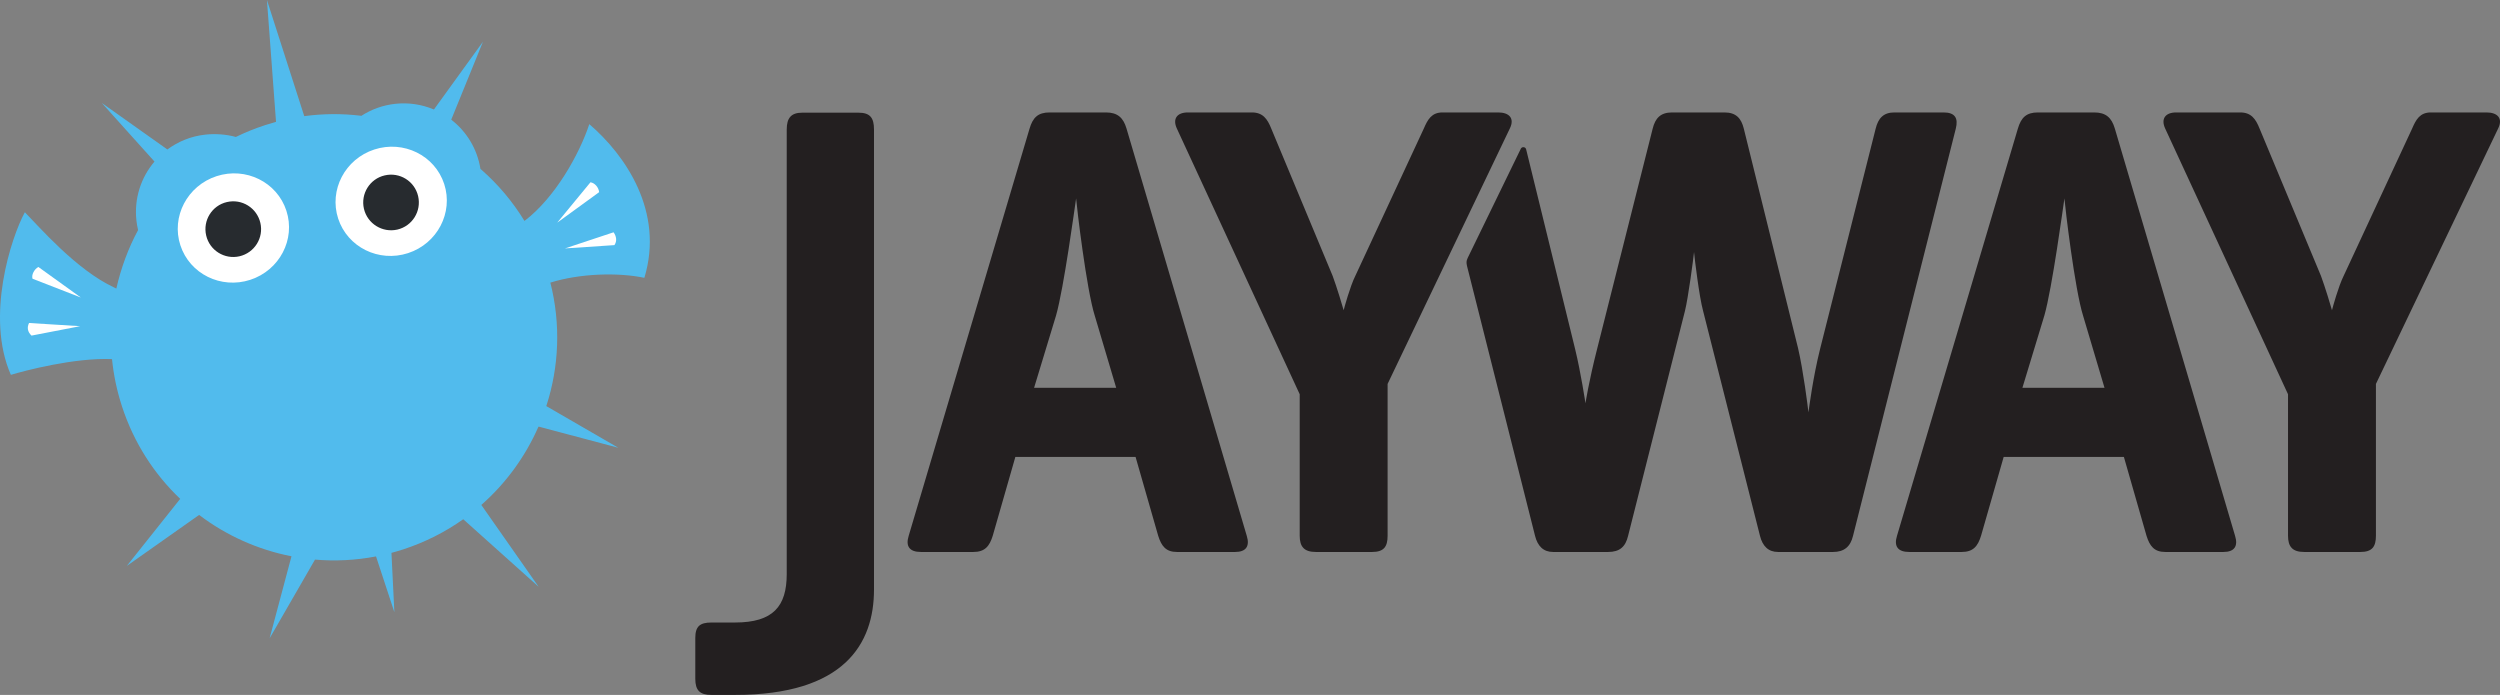 <?xml version="1.0" encoding="UTF-8" standalone="no"?>
<!-- Created with Inkscape (http://www.inkscape.org/) -->

<svg
   xmlns:dc="http://purl.org/dc/elements/1.1/"
   xmlns:cc="http://creativecommons.org/ns#"
   xmlns:rdf="http://www.w3.org/1999/02/22-rdf-syntax-ns#"
   xmlns:svg="http://www.w3.org/2000/svg"
   xmlns="http://www.w3.org/2000/svg"
   xmlns:sodipodi="http://sodipodi.sourceforge.net/DTD/sodipodi-0.dtd"
   xmlns:inkscape="http://www.inkscape.org/namespaces/inkscape"
   id="svg3004"
   version="1.1"
   inkscape:version="0.48.2 r9819"
   width="501.75"
   height="139.469"
   xml:space="preserve"
   sodipodi:docname="jayway_rgb.svg"><rect width="100%" height="100%" fill="#808080" stroke="none"/><defs
     id="defs3008"><clipPath
       clipPathUnits="userSpaceOnUse"
       id="clipPath3020"><path
         d="m 0,0 401.4,0 0,111.575 -401.4,0 L 0,0 z"
         id="path3022"
         inkscape:connector-curvature="0" /></clipPath><clipPath
       clipPathUnits="userSpaceOnUse"
       id="clipPath3030"><path
         d="M 0,0 402,0 402,112 0,112 0,0 z"
         id="path3032"
         inkscape:connector-curvature="0" /></clipPath><clipPath
       clipPathUnits="userSpaceOnUse"
       id="clipPath3060"><path
         d="m 0,0 401.4,0 0,111.575 -401.4,0 L 0,0 z"
         id="path3062"
         inkscape:connector-curvature="0" /></clipPath><clipPath
       clipPathUnits="userSpaceOnUse"
       id="clipPath3072"><path
         d="M 0,0 402,0 402,112 0,112 0,0 z"
         id="path3074"
         inkscape:connector-curvature="0" /></clipPath></defs><sodipodi:namedview
     pagecolor="#ffffff"
     bordercolor="#666666"
     borderopacity="1"
     objecttolerance="10"
     gridtolerance="10"
     guidetolerance="10"
     inkscape:pageopacity="0"
     inkscape:pageshadow="2"
     inkscape:window-width="1700"
     inkscape:window-height="989"
     id="namedview3006"
     showgrid="false"
     inkscape:zoom="2.6467662"
     inkscape:cx="251.25"
     inkscape:cy="70"
     inkscape:window-x="0"
     inkscape:window-y="0"
     inkscape:window-maximized="0"
     inkscape:current-layer="g3012"
     fit-margin-top="0"
     fit-margin-left="0"
     fit-margin-right="0"
     fit-margin-bottom="0" /><g
     id="g3012"
     inkscape:groupmode="layer"
     inkscape:label="jayway_rgb"
     transform="matrix(1.25,0,0,-1.25,0,139.469)"><g
       id="g3014" /><g
       id="g3016"><g
         id="g3018"
         clip-path="url(#clipPath3020)"><path
           d="m 77.279,30.502 c 3.948,3.47 7.056,7.75 9.144,12.494 l 0.064,0.084 12.793,-3.401 -11.571,6.696 0.03,0.078 c 2.007,6.217 2.332,13.031 0.628,19.746 4.765,1.492 10.887,1.652 15.093,0.771 3.228,10.635 -3.074,19.735 -8.84,24.673 -1.558,-4.734 -5.457,-11.79 -10.411,-15.54 -1.901,3.118 -4.242,5.877 -6.913,8.222 l -0.157,0.137 c -0.512,3.219 -2.227,5.975 -4.632,7.858 l -0.056,0.044 5.098,12.521 -7.878,-10.892 -0.049,0.021 c -1.891,0.792 -4.007,1.129 -6.188,0.89 -1.997,-0.223 -3.831,-0.901 -5.409,-1.923 l -0.204,0.025 c -2.923,0.345 -5.916,0.332 -8.919,-0.073 l -0.049,-0.009 -5.994,18.651 1.458,-19.56 -0.086,-0.031 c -0.564,-0.154 -1.127,-0.323 -1.689,-0.507 -1.624,-0.53 -3.185,-1.166 -4.677,-1.893 -1.498,0.42 -3.278,0.556 -4.917,0.374 -2.283,-0.252 -4.354,-1.105 -6.073,-2.383 l -10.534,7.475 8.463,-9.415 c -2.15,-2.53 -3.294,-5.905 -2.9,-9.465 0.058,-0.524 0.148,-1.037 0.266,-1.537 -1.574,-2.903 -2.763,-6.152 -3.492,-9.393 l -0.306,0.153 C 12.243,68.238 6.262,75.198 3.992,77.498 1.808,73.504 -2.376,60.731 1.746,51.389 c 2.242,0.681 10.237,2.785 16.239,2.526 0.253,-2.532 0.781,-5.076 1.602,-7.595 1.908,-5.853 5.179,-10.879 9.346,-14.84 L 20.358,20.709 31.97,28.898 c 4.358,-3.304 9.436,-5.588 14.829,-6.64 L 43.29,9.086 l 7.286,12.64 c 3.218,-0.277 6.512,-0.121 9.799,0.512 l 2.945,-8.957 -0.47,9.527 c 0.632,0.168 1.261,0.354 1.889,0.559 3.53,1.15 6.76,2.799 9.639,4.84 L 86.487,17.355 77.279,30.502"
           style="fill:#51bbed;fill-opacity:1;fill-rule:nonzero;stroke:none"
           id="path3024"
           inkscape:connector-curvature="0" /></g></g><g
       id="g3026"><g
         id="g3028"
         clip-path="url(#clipPath3030)"><path
           d="m 71.324,82.026 c 1.489,-4.587 -1.1,-9.555 -5.801,-11.092 -4.703,-1.534 -9.727,0.951 -11.226,5.543 -1.498,4.592 1.1,9.562 5.799,11.093 4.703,1.53 9.727,-0.945 11.228,-5.544"
           style="fill:#ffffff;fill-opacity:1;fill-rule:nonzero;stroke:none"
           id="path3034"
           inkscape:connector-curvature="0" /><path
           d="m 67.135,80.082 c 0.557,-2.412 -0.932,-4.807 -3.335,-5.367 -2.399,-0.547 -4.802,0.932 -5.367,3.34 -0.556,2.405 0.941,4.805 3.333,5.359 2.413,0.565 4.81,-0.926 5.369,-3.332"
           style="fill:#272b2f;fill-opacity:1;fill-rule:nonzero;stroke:none"
           id="path3036"
           inkscape:connector-curvature="0" /><path
           d="m 45.982,77.741 c 1.503,-4.598 -1.097,-9.557 -5.798,-11.093 -4.701,-1.531 -9.723,0.945 -11.224,5.546 -1.494,4.588 1.103,9.553 5.803,11.093 4.701,1.535 9.725,-0.951 11.219,-5.546"
           style="fill:#ffffff;fill-opacity:1;fill-rule:nonzero;stroke:none"
           id="path3038"
           inkscape:connector-curvature="0" /><path
           d="m 41.803,75.792 c 0.561,-2.409 -0.941,-4.801 -3.344,-5.364 -2.393,-0.552 -4.8,0.93 -5.357,3.342 -0.558,2.409 0.932,4.807 3.327,5.362 2.416,0.565 4.81,-0.933 5.374,-3.34"
           style="fill:#272b2f;fill-opacity:1;fill-rule:nonzero;stroke:none"
           id="path3040"
           inkscape:connector-curvature="0" /><path
           d="m 94.804,82.308 -5.337,-6.481 6.731,4.895 c -0.082,0.788 -0.716,1.491 -1.394,1.586"
           style="fill:#ffffff;fill-opacity:1;fill-rule:nonzero;stroke:none"
           id="path3042"
           inkscape:connector-curvature="0" /><path
           d="m 98.515,74.279 -7.807,-2.591 7.94,0.531 c 0.452,0.632 0.326,1.428 -0.133,2.06"
           style="fill:#ffffff;fill-opacity:1;fill-rule:nonzero;stroke:none"
           id="path3044"
           inkscape:connector-curvature="0" /><path
           d="m 6.164,68.71 6.812,-4.903 -7.755,3.014 c -0.202,0.651 0.304,1.55 0.943,1.889"
           style="fill:#ffffff;fill-opacity:1;fill-rule:nonzero;stroke:none"
           id="path3046"
           inkscape:connector-curvature="0" /><path
           d="m 4.663,59.715 8.21,-0.512 -7.815,-1.512 C 4.406,58.31 4.32,59.011 4.663,59.715"
           style="fill:#ffffff;fill-opacity:1;fill-rule:nonzero;stroke:none"
           id="path3048"
           inkscape:connector-curvature="0" /><path
           d="m 118.015,11.625 c 6.124,0 8.303,2.594 8.303,7.783 l 0,71.379 c 0,1.868 0.726,2.698 2.491,2.698 l 9.029,0 c 1.869,0 2.491,-0.83 2.491,-2.698 l 0,-73.869 C 140.329,8.201 135.555,0 118.015,0 l -3.783,0 c -1.868,0 -2.595,0.728 -2.595,2.597 l 0,6.538 c 0,1.865 0.727,2.49 2.595,2.49 l 3.783,0"
           style="fill:#231f20;fill-opacity:1;fill-rule:nonzero;stroke:none"
           id="path3050"
           inkscape:connector-curvature="0" /><path
           d="m 175.791,60.832 c -1.352,4.254 -2.906,17.538 -3.012,18.888 -0.207,-1.35 -1.97,-14.425 -3.215,-18.785 l -3.531,-11.624 13.182,0 -3.424,11.521 z m 1.764,32.691 c 1.867,0 2.802,-0.831 3.32,-2.595 l 19.303,-65.381 c 0.519,-1.662 -0.104,-2.596 -1.867,-2.596 l -9.34,0 c -1.764,0 -2.491,0.934 -3.01,2.596 l -3.633,12.662 -19.303,0 -3.632,-12.662 c -0.518,-1.662 -1.245,-2.596 -3.114,-2.596 l -8.408,0 c -1.867,0 -2.49,0.934 -1.971,2.596 l 19.407,65.381 c 0.519,1.764 1.351,2.595 3.218,2.595 l 9.03,0"
           style="fill:#231f20;fill-opacity:1;fill-rule:nonzero;stroke:none"
           id="path3052"
           inkscape:connector-curvature="0" /><path
           d="m 288.702,55.643 c 0.83,-3.529 1.559,-9.342 1.662,-10.276 0.104,0.728 0.727,5.604 1.867,10.173 l 8.926,35.388 c 0.414,1.662 1.244,2.595 3.01,2.595 l 7.887,0 c 1.867,0 2.386,-0.933 1.97,-2.595 l -16.5,-65.381 c -0.416,-1.764 -1.453,-2.596 -3.216,-2.596 l -8.823,0 c -1.556,0 -2.49,0.934 -2.904,2.596 l -9.133,36.115 c -0.623,2.283 -1.349,8.303 -1.453,9.444 -0.103,-1.038 -0.935,-7.37 -1.455,-9.444 l -9.131,-36.115 c -0.414,-1.764 -1.349,-2.596 -3.217,-2.596 l -8.82,0 c -1.557,0 -2.49,0.934 -2.906,2.596 L 235.548,68.85 c -0.117,0.547 -0.139,0.809 0.117,1.336 0,0 8.359,17.199 8.527,17.53 0.168,0.33 0.741,0.318 0.846,-0.122 0.108,-0.435 7.861,-32.054 7.861,-32.054 0.936,-3.841 1.663,-8.719 1.663,-8.719 0,0 0.517,3.425 1.867,8.719 l 8.925,35.388 c 0.415,1.662 1.245,2.595 3.112,2.595 l 8.406,0 c 1.867,0 2.697,-0.933 3.111,-2.595 l 8.719,-35.285"
           style="fill:#231f20;fill-opacity:1;fill-rule:nonzero;stroke:none"
           id="path3054"
           inkscape:connector-curvature="0" /></g></g><g
       id="g3056"><g
         id="g3058"
         clip-path="url(#clipPath3060)"><path
           d="m 334.476,60.832 c -1.352,4.254 -2.907,17.538 -3.012,18.888 -0.207,-1.35 -1.971,-14.425 -3.215,-18.785 l -3.531,-11.624 13.181,0 -3.423,11.521 z m 1.763,32.691 c 1.867,0 2.803,-0.831 3.321,-2.595 l 19.302,-65.381 c 0.52,-1.662 -0.103,-2.596 -1.867,-2.596 l -9.34,0 c -1.763,0 -2.49,0.934 -3.009,2.596 l -3.633,12.662 -19.303,0 -3.633,-12.662 c -0.517,-1.662 -1.244,-2.596 -3.113,-2.596 l -8.408,0 c -1.868,0 -2.491,0.934 -1.971,2.596 l 19.406,65.381 c 0.52,1.764 1.352,2.595 3.219,2.595 l 9.029,0"
           style="fill:#231f20;fill-opacity:1;fill-rule:nonzero;stroke:none"
           id="path3064"
           inkscape:connector-curvature="0" /><path
           d="m 372.658,67.266 c 0.623,-1.66 1.66,-5.085 1.764,-5.501 0.103,0.416 1.037,3.841 1.867,5.501 l 11,23.662 c 0.625,1.453 1.248,2.595 3.012,2.595 l 8.926,0 c 1.763,0 2.697,-0.933 1.867,-2.595 l -19.615,-40.995 0,-24.386 c 0,-1.764 -0.622,-2.596 -2.491,-2.596 l -9.027,0 c -1.869,0 -2.596,0.832 -2.596,2.596 l 0,22.727 -19.719,42.654 c -0.726,1.556 0,2.595 1.764,2.595 l 10.278,0 c 1.763,0 2.49,-1.039 3.111,-2.595 l 9.859,-23.662"
           style="fill:#231f20;fill-opacity:1;fill-rule:nonzero;stroke:none"
           id="path3066"
           inkscape:connector-curvature="0" /></g></g><g
       id="g3068"><g
         id="g3070"
         clip-path="url(#clipPath3072)"><path
           d="m 213.974,67.266 c 0.623,-1.66 1.66,-5.085 1.763,-5.501 0.104,0.416 1.037,3.841 1.867,5.501 l 11,23.662 c 0.625,1.453 1.249,2.595 3.012,2.595 l 8.926,0 c 1.764,0 2.697,-0.933 1.867,-2.595 l -19.615,-40.995 0,-24.386 c 0,-1.764 -0.621,-2.596 -2.49,-2.596 l -9.028,0 c -1.869,0 -2.595,0.832 -2.595,2.596 l 0,22.727 -19.719,42.654 c -0.727,1.556 0,2.595 1.764,2.595 l 10.277,0 c 1.764,0 2.49,-1.039 3.111,-2.595 l 9.86,-23.662"
           style="fill:#231f20;fill-opacity:1;fill-rule:nonzero;stroke:none"
           id="path3076"
           inkscape:connector-curvature="0" /></g></g></g></svg>
